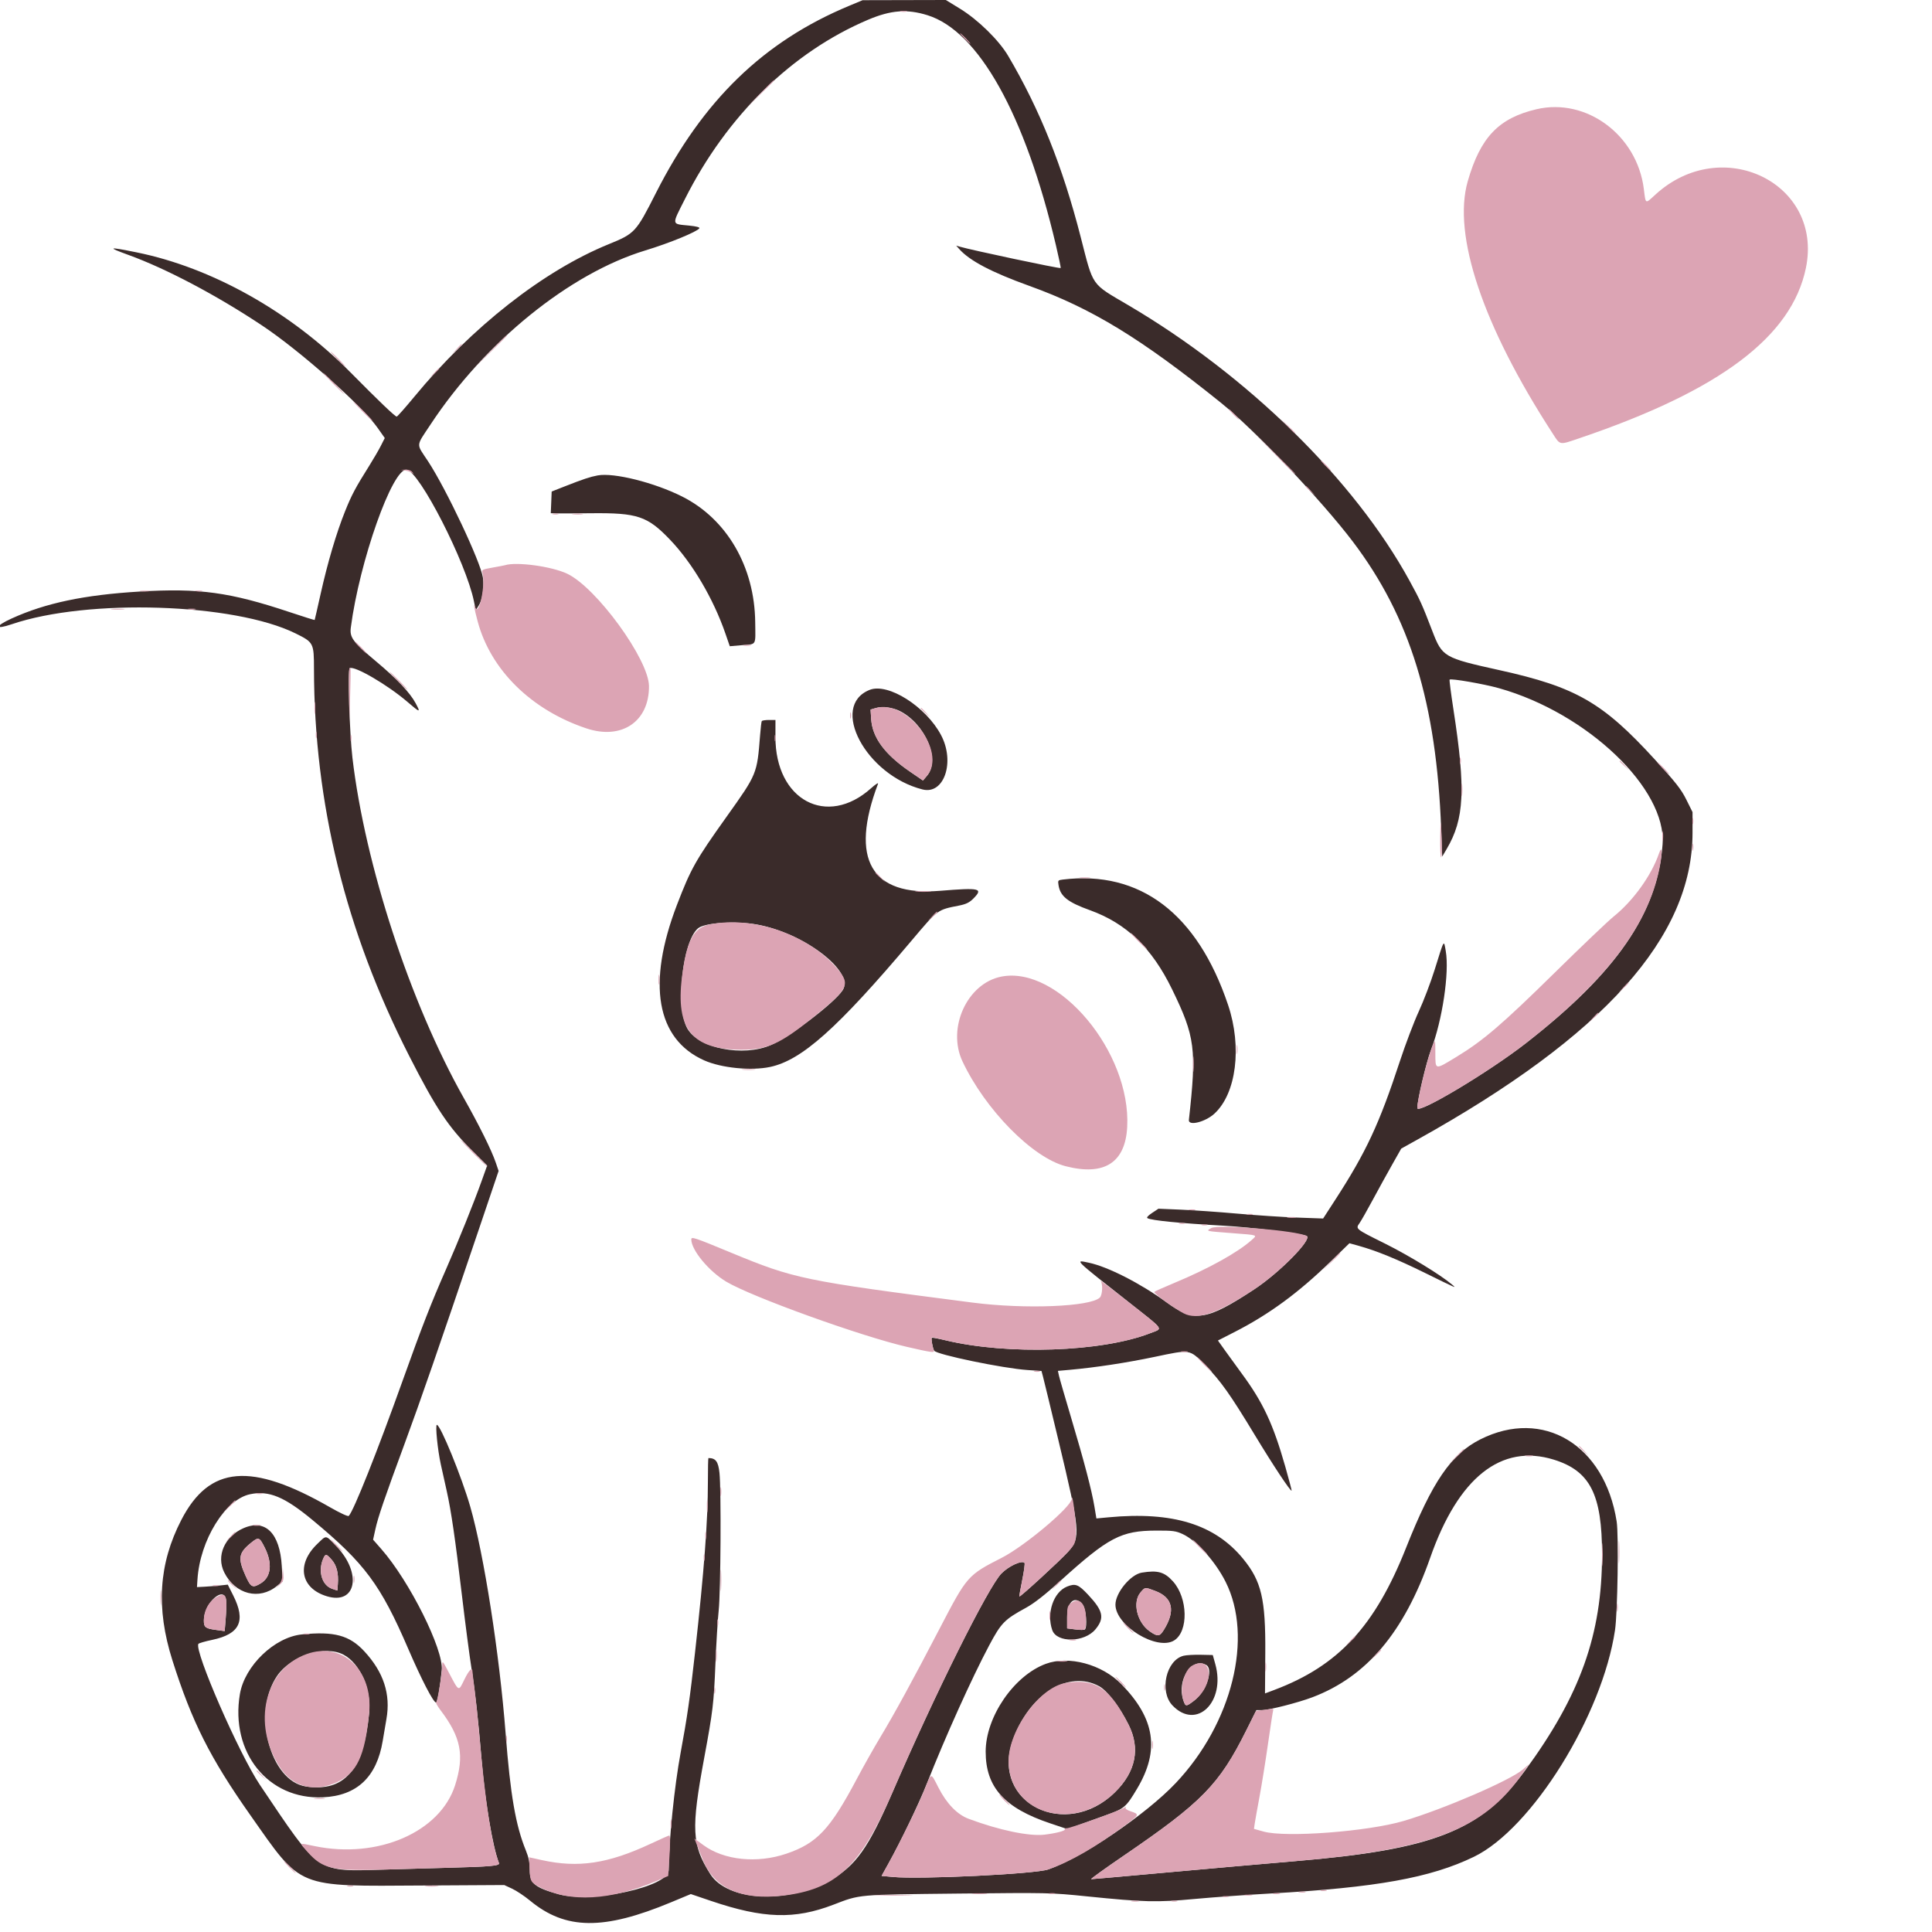 <svg id="svg" xmlns="http://www.w3.org/2000/svg" xmlns:xlink="http://www.w3.org/1999/xlink" width="500" height="500" viewBox="0, 0, 500,500"><g id="svgg"><path id="path0" d="M219.727 1.517 C 197.612 10.734,181.904 25.959,169.749 49.956 C 164.598 60.125,164.314 60.434,157.548 63.190 C 140.663 70.068,122.123 84.610,107.254 102.637 C 104.906 105.483,102.842 107.812,102.666 107.813 C 102.244 107.813,98.025 103.779,90.820 96.487 C 75.200 80.680,54.897 69.272,35.322 65.305 C 27.981 63.818,27.609 63.933,33.203 65.964 C 43.017 69.526,55.964 76.357,67.773 84.202 C 77.583 90.720,93.628 104.922,97.693 110.686 L 99.581 113.363 98.573 115.353 C 98.019 116.447,96.677 118.757,95.591 120.487 C 91.969 126.258,91.011 128.060,89.307 132.307 C 87.061 137.903,84.789 145.585,82.976 153.711 C 82.162 157.363,81.468 160.397,81.435 160.452 C 81.402 160.507,78.491 159.590,74.965 158.415 C 59.472 153.252,51.544 152.164,36.156 153.092 C 21.800 153.957,11.829 156.054,3.027 160.059 C -1.386 162.068,-1.356 163.048,3.073 161.541 C 22.718 154.859,60.604 156.088,76.477 163.922 C 81.162 166.234,81.248 166.398,81.257 173.125 C 81.308 207.937,89.422 240.924,105.884 273.242 C 112.808 286.834,116.062 291.713,122.389 297.990 L 126.073 301.644 124.727 305.412 C 122.602 311.365,118.669 321.126,115.410 328.537 C 111.534 337.353,109.184 343.381,104.304 357.031 C 97.643 375.662,91.511 391.067,90.256 392.322 C 90.058 392.520,88.016 391.577,85.437 390.097 C 64.972 378.346,54.206 379.258,46.923 393.359 C 41.063 404.706,40.334 416.184,44.618 429.688 C 49.684 445.657,54.348 454.925,64.767 469.727 C 78.302 488.955,76.341 488.158,109.682 487.966 L 130.496 487.846 132.533 488.790 C 133.654 489.309,135.745 490.704,137.180 491.889 C 146.372 499.478,156.192 499.592,173.667 492.312 L 178.780 490.182 184.019 491.958 C 197.548 496.546,205.635 496.796,215.683 492.935 C 222.682 490.246,221.656 490.338,247.852 490.057 C 271.345 489.806,271.814 489.816,281.250 490.773 C 296.161 492.285,299.347 492.363,309.180 491.450 C 313.906 491.012,322.695 490.378,328.711 490.041 C 356.225 488.501,370.209 485.981,381.445 480.539 C 396.435 473.279,414.666 443.993,417.964 421.875 C 418.636 417.372,418.940 397.267,418.390 393.753 C 415.284 373.908,399.360 364.325,383.098 372.514 C 375.562 376.309,370.672 383.453,363.882 400.586 C 355.837 420.886,346.356 431.113,329.804 437.348 L 327.382 438.260 327.454 427.822 C 327.551 413.822,326.468 409.209,321.721 403.419 C 314.401 394.490,303.474 391.120,286.893 392.679 L 283.747 392.974 283.244 389.944 C 282.535 385.675,280.611 378.331,277.230 366.992 C 275.628 361.621,274.198 356.677,274.052 356.005 L 273.787 354.783 276.835 354.509 C 283.542 353.907,291.595 352.677,298.913 351.138 C 308.148 349.196,307.821 349.142,311.873 353.265 C 315.904 357.367,318.345 360.805,324.802 371.480 C 329.472 379.199,334.006 386.046,334.272 385.780 C 334.327 385.725,333.592 382.940,332.639 379.590 C 329.496 368.541,326.885 362.957,321.351 355.452 C 320.011 353.635,318.080 350.973,317.058 349.536 L 315.201 346.924 319.592 344.678 C 328.416 340.164,336.041 334.572,344.244 326.598 L 349.231 321.750 351.652 322.423 C 356.238 323.698,361.543 325.867,368.750 329.414 C 377.188 333.565,377.045 333.504,375.781 332.434 C 372.826 329.931,364.555 324.881,358.398 321.819 C 350.693 317.987,350.781 318.059,351.869 316.510 C 352.286 315.916,353.810 313.232,355.255 310.547 C 356.700 307.861,358.952 303.772,360.260 301.460 L 362.638 297.257 366.964 294.850 C 415.088 268.069,438.022 242.472,438.026 215.536 L 438.027 210.174 436.420 206.942 C 435.080 204.248,433.714 202.509,428.206 196.484 C 414.777 181.795,407.836 177.808,388.086 173.441 C 373.670 170.253,373.262 170.016,370.704 163.362 C 367.990 156.302,367.597 155.435,364.778 150.282 C 350.532 124.237,322.868 97.136,291.992 78.976 C 282.239 73.240,283.027 74.369,279.680 61.328 C 274.980 43.015,269.104 28.343,260.908 14.453 C 258.517 10.400,253.121 5.116,248.444 2.246 L 244.783 0.000 234.013 0.026 L 223.242 0.051 219.727 1.517 M240.033 3.937 C 253.257 8.045,265.312 29.627,273.263 63.433 C 274.016 66.632,274.577 69.303,274.511 69.369 C 274.296 69.584,251.279 64.706,248.242 63.801 L 247.461 63.568 248.242 64.448 C 250.938 67.482,256.604 70.460,266.406 73.992 C 282.550 79.810,295.199 87.526,315.932 104.201 C 324.649 111.213,342.025 129.496,350.105 140.160 C 364.944 159.745,371.752 181.914,372.979 214.648 L 373.242 221.680 374.395 219.727 C 378.977 211.960,379.348 204.342,376.152 183.635 C 375.509 179.468,375.061 175.981,375.157 175.885 C 375.515 175.527,384.051 177.010,387.947 178.108 C 410.841 184.561,431.366 204.176,430.272 218.555 C 428.916 236.368,418.393 251.670,394.922 269.960 C 385.326 277.436,366.797 288.515,366.797 286.775 C 366.797 284.734,369.095 274.975,370.341 271.723 C 373.282 264.046,375.129 251.675,374.161 246.126 C 373.641 243.141,373.827 242.827,371.282 250.977 C 370.276 254.199,368.429 259.052,367.178 261.760 C 365.928 264.468,363.726 270.269,362.286 274.650 C 356.952 290.884,353.554 298.169,345.562 310.506 L 342.425 315.348 335.763 315.111 C 332.099 314.981,325.134 314.521,320.286 314.090 C 315.437 313.659,308.845 313.195,305.637 313.060 L 299.805 312.815 298.149 313.914 C 297.075 314.627,296.663 315.104,296.977 315.273 C 298.072 315.861,305.425 316.586,316.602 317.205 C 323.650 317.596,337.080 319.257,338.183 319.874 C 339.660 320.701,331.172 329.334,324.642 333.647 C 312.236 341.840,309.127 342.300,301.862 337.016 C 295.127 332.118,286.685 327.816,281.796 326.791 C 278.091 326.014,277.673 325.601,292.079 336.976 C 301.626 344.514,301.071 343.707,297.631 345.046 C 285.117 349.914,260.750 350.738,244.585 346.839 C 242.789 346.406,241.239 346.131,241.142 346.228 C 240.914 346.456,241.376 348.928,241.764 349.556 C 242.390 350.569,259.612 354.138,265.919 354.562 L 269.533 354.805 269.917 356.231 C 270.128 357.015,271.901 364.327,273.856 372.481 C 279.562 396.271,279.708 397.923,276.422 401.592 C 274.474 403.767,264.020 413.369,263.819 413.168 C 263.757 413.106,264.090 411.183,264.558 408.894 C 265.027 406.605,265.288 404.611,265.138 404.461 C 264.424 403.747,261.074 405.289,259.178 407.205 C 255.772 410.645,242.005 438.299,230.969 463.867 C 224.765 478.241,221.462 482.898,214.844 486.599 C 203.715 492.824,188.252 492.028,183.816 485.003 C 179.030 477.426,178.823 473.412,182.260 454.883 C 184.500 442.806,184.728 440.893,185.148 430.664 C 185.368 425.293,185.750 419.053,185.995 416.797 C 186.519 411.989,186.671 385.544,186.200 381.180 C 185.881 378.226,185.223 377.344,183.340 377.344 C 183.265 377.344,183.203 380.115,183.203 383.503 C 183.203 393.608,182.231 406.494,179.866 427.734 C 178.555 439.511,177.843 444.466,176.161 453.516 C 174.521 462.346,173.100 476.305,173.055 484.036 C 173.030 488.288,153.173 492.603,144.581 490.222 C 138.391 488.506,137.109 487.438,137.109 483.991 C 137.109 482.077,136.837 480.718,136.085 478.876 C 133.448 472.414,132.094 464.578,130.857 448.633 C 129.258 427.999,125.231 402.183,121.699 389.912 C 119.482 382.208,113.987 368.750,113.059 368.750 C 112.610 368.750,113.267 375.311,114.086 379.004 C 114.503 380.884,115.187 383.960,115.606 385.840 C 116.758 390.999,117.818 398.262,119.519 412.637 C 120.365 419.795,121.496 428.449,122.031 431.868 C 122.991 438.002,123.804 445.345,124.621 455.273 C 125.517 466.159,127.478 477.856,129.130 482.160 C 129.405 482.876,127.126 483.083,115.625 483.386 C 111.221 483.503,103.926 483.709,99.414 483.846 C 81.759 484.379,82.860 485.130,67.255 461.914 C 61.867 453.898,50.231 427.228,51.340 425.435 C 51.452 425.253,53.064 424.784,54.922 424.395 C 62.094 422.889,63.689 419.517,60.356 412.900 L 58.949 410.105 56.916 410.321 C 55.798 410.440,54.004 410.584,52.930 410.640 L 50.977 410.742 51.101 408.789 C 51.748 398.600,58.263 388.044,64.734 386.701 C 69.601 385.691,73.624 387.358,80.916 393.409 C 94.402 404.597,98.506 410.124,105.656 426.725 C 109.055 434.617,112.169 440.625,112.860 440.625 C 113.192 440.625,113.917 436.463,114.324 432.221 C 114.832 426.916,106.000 409.224,98.685 400.894 L 96.555 398.468 97.137 395.816 C 97.850 392.572,99.455 387.875,104.783 373.438 C 108.811 362.521,113.445 349.141,123.838 318.414 L 129.039 303.039 128.303 300.875 C 127.225 297.702,124.046 291.282,120.037 284.180 C 106.191 259.647,94.441 223.746,91.208 196.094 C 90.458 189.678,89.952 173.267,90.494 172.932 C 91.681 172.199,100.327 177.242,105.465 181.664 C 108.758 184.499,108.933 184.523,107.544 181.949 C 106.085 179.247,102.715 175.686,97.387 171.220 C 91.288 166.107,90.454 164.989,90.795 162.383 C 93.026 145.300,101.545 121.196,105.223 121.563 C 108.501 121.890,120.602 145.531,122.657 155.626 L 123.127 157.931 123.887 156.731 C 124.877 155.167,125.338 152.138,124.983 149.523 C 124.441 145.530,115.464 126.482,110.762 119.352 C 107.649 114.630,107.572 115.691,111.453 109.809 C 125.501 88.516,147.413 70.766,166.992 64.819 C 173.246 62.920,180.448 59.966,180.999 59.074 C 181.155 58.822,180.195 58.567,178.417 58.389 C 173.686 57.914,173.770 58.436,177.298 51.435 C 188.132 29.934,204.972 13.459,224.643 5.116 C 230.554 2.609,234.727 2.289,240.033 3.937 M154.688 123.037 C 152.719 123.401,150.938 123.994,146.094 125.898 L 142.773 127.203 142.659 130.008 L 142.544 132.813 143.831 132.860 C 144.538 132.887,148.633 132.871,152.930 132.825 C 164.992 132.697,167.553 133.556,173.428 139.701 C 179.194 145.733,184.630 154.955,187.746 163.993 L 188.867 167.243 191.992 166.976 C 195.878 166.645,195.518 167.266,195.448 161.000 C 195.287 146.672,188.114 134.330,176.568 128.515 C 169.358 124.884,158.881 122.261,154.688 123.037 M225.057 178.543 C 214.581 182.739,224.092 200.617,238.764 204.312 C 244.330 205.713,247.224 197.197,243.545 190.247 C 239.630 182.850,229.815 176.637,225.057 178.543 M232.900 184.029 C 239.496 187.394,243.388 196.626,239.939 200.723 L 238.867 201.995 235.552 199.728 C 228.968 195.225,225.764 190.892,225.458 186.077 L 225.302 183.639 226.616 183.246 C 228.313 182.739,231.036 183.078,232.900 184.029 M197.143 186.621 C 197.050 186.782,196.858 188.408,196.714 190.234 C 195.922 200.336,195.948 200.273,188.059 211.342 C 180.012 222.631,178.813 224.759,175.205 234.156 C 167.366 254.573,169.864 268.893,182.227 274.416 C 186.653 276.393,194.374 277.166,199.297 276.125 C 207.487 274.392,216.708 266.162,235.864 243.488 C 242.798 235.279,242.521 235.484,248.229 234.355 C 249.980 234.009,250.878 233.575,251.842 232.611 C 254.554 229.899,253.695 229.690,243.300 230.541 C 225.427 232.002,219.841 222.374,227.232 202.844 C 227.376 202.462,226.567 202.980,225.433 203.996 C 213.997 214.241,200.656 207.087,200.682 190.723 L 200.689 186.328 199.000 186.328 C 198.072 186.328,197.236 186.460,197.143 186.621 M275.051 227.630 C 273.799 227.783,273.745 227.854,273.947 229.098 C 274.413 231.970,276.321 233.488,282.060 235.554 C 291.510 238.956,298.104 245.300,303.322 256.012 C 309.303 268.289,309.718 271.507,307.682 289.844 C 307.500 291.485,311.930 290.385,314.300 288.201 C 319.964 282.980,321.475 270.951,317.831 260.097 C 309.890 236.440,295.057 225.182,275.051 227.630 M195.750 239.244 C 208.052 241.394,221.268 251.492,218.064 256.294 C 215.823 259.652,204.489 268.280,199.421 270.486 C 192.321 273.576,180.906 271.324,177.929 266.245 C 174.782 260.875,176.597 243.610,180.664 240.234 C 182.385 238.806,190.278 238.288,195.750 239.244 M402.103 377.749 C 411.526 380.662,414.617 386.739,414.609 402.344 C 414.599 422.972,408.990 438.704,394.694 458.203 C 383.230 473.839,371.070 478.644,335.362 481.651 C 327.749 482.292,312.824 483.606,302.194 484.572 C 291.564 485.538,282.653 486.328,282.392 486.328 C 282.131 486.328,285.935 483.586,290.846 480.235 C 311.071 466.431,315.548 461.854,322.531 447.841 L 325.153 442.578 326.612 442.578 C 328.404 442.578,335.940 440.655,339.648 439.251 C 353.669 433.943,363.373 422.448,370.143 403.125 C 377.419 382.360,388.515 373.550,402.103 377.749 M63.029 395.487 C 58.121 397.622,55.912 402.679,58.030 406.929 C 60.870 412.629,67.101 414.219,71.710 410.420 L 73.152 409.232 72.925 405.299 C 72.435 396.772,68.665 393.035,63.029 395.487 M306.109 397.036 C 309.684 398.701,314.517 404.081,317.179 409.360 C 324.422 423.724,318.899 446.009,304.265 461.472 C 296.572 469.602,280.156 480.721,271.289 483.810 C 267.901 484.990,238.209 486.425,231.053 485.755 L 228.150 485.483 229.923 482.292 C 233.220 476.357,237.895 466.628,239.904 461.523 C 244.595 449.598,251.539 434.199,256.001 425.822 C 259.107 419.992,259.952 419.128,265.496 416.106 C 267.614 414.952,270.357 412.808,274.414 409.135 C 286.891 397.842,290.132 396.140,299.219 396.115 C 303.566 396.103,304.322 396.204,306.109 397.036 M82.130 399.551 C 76.626 404.828,77.766 411.058,84.612 413.118 C 92.201 415.402,93.756 407.148,87.052 400.166 C 84.173 397.168,84.565 397.217,82.130 399.551 M68.505 400.502 C 70.561 404.587,70.179 408.125,67.504 409.756 C 65.384 411.048,64.925 410.833,63.611 407.937 C 61.505 403.291,61.715 401.926,64.944 399.303 C 66.920 397.698,67.129 397.768,68.505 400.502 M85.871 403.694 C 87.139 405.140,87.650 407.207,87.431 410.015 L 87.305 411.631 85.974 411.187 C 83.368 410.316,82.259 406.737,83.596 403.510 C 84.209 402.029,84.424 402.047,85.871 403.694 M295.487 406.998 C 292.576 407.477,288.663 412.240,288.676 415.291 C 288.697 420.744,299.446 427.289,303.871 424.544 C 307.614 422.223,307.441 413.559,303.566 409.264 C 301.349 406.807,299.614 406.320,295.487 406.998 M276.172 410.595 C 272.658 411.996,270.787 417.465,272.318 421.859 C 273.494 425.230,280.671 425.102,283.510 421.658 C 285.904 418.753,285.515 416.900,281.643 412.760 C 279.093 410.034,278.333 409.733,276.172 410.595 M298.944 411.723 C 303.506 413.429,304.280 416.846,301.224 421.773 C 300.097 423.590,299.619 423.639,297.512 422.155 C 294.257 419.861,293.031 414.660,295.152 412.139 C 296.350 410.716,296.275 410.724,298.944 411.723 M58.530 414.288 C 58.602 415.131,58.545 417.240,58.403 418.974 L 58.144 422.128 55.752 421.801 C 53.149 421.445,52.741 421.109,52.758 419.336 C 52.801 414.758,58.168 410.065,58.530 414.288 M280.232 415.362 C 281.053 416.464,281.443 421.031,280.772 421.701 C 280.625 421.849,279.530 421.848,278.338 421.699 L 276.172 421.428 276.172 418.555 C 276.172 414.393,278.277 412.738,280.232 415.362 M78.113 422.987 C 71.026 423.697,63.318 431.118,62.086 438.417 C 59.536 453.536,69.407 465.800,83.594 465.139 C 92.384 464.730,97.499 459.892,99.049 450.524 C 99.363 448.624,99.794 446.093,100.005 444.898 C 101.146 438.468,99.285 432.757,94.291 427.363 C 90.452 423.216,86.498 422.147,78.113 422.987 M88.891 428.223 C 93.182 430.471,96.136 437.205,95.533 443.359 C 94.090 458.088,89.135 463.830,79.159 462.334 C 69.864 460.940,65.245 443.176,71.719 433.720 C 75.284 428.512,84.073 425.699,88.891 428.223 M306.332 428.502 C 301.788 429.604,299.961 437.722,303.436 441.366 C 309.630 447.860,317.259 440.494,314.519 430.664 L 313.865 428.320 310.741 428.255 C 309.023 428.220,307.039 428.331,306.332 428.502 M270.642 430.603 C 262.392 433.662,255.095 444.321,255.091 453.320 C 255.086 462.519,259.927 467.904,271.769 471.872 L 276.271 473.381 279.249 472.290 C 280.887 471.691,284.072 470.541,286.328 469.736 C 290.981 468.075,291.439 467.681,294.302 462.867 C 300.182 452.982,298.939 444.783,290.207 435.859 C 285.171 430.712,276.576 428.403,270.642 430.603 M312.135 430.873 C 314.133 431.942,312.199 437.716,309.035 440.130 C 306.940 441.728,306.805 441.721,306.236 439.995 C 304.525 434.813,308.375 428.861,312.135 430.873 M284.504 436.420 C 286.565 437.555,289.697 441.654,292.044 446.289 C 295.175 452.471,293.963 458.530,288.531 463.857 C 275.848 476.293,256.501 466.665,262.018 450.662 C 266.187 438.565,276.518 432.023,284.504 436.420 " stroke="none" fill="#3a2b2a" fill-rule="evenodd"></path><path id="path1" d="M233.110 3.011 C 233.596 3.104,234.299 3.101,234.673 3.003 C 235.046 2.905,234.648 2.829,233.789 2.833 C 232.930 2.837,232.624 2.917,233.110 3.011 M249.609 9.961 C 250.338 10.713,251.022 11.328,251.130 11.328 C 251.237 11.328,250.729 10.713,250.000 9.961 C 249.271 9.209,248.587 8.594,248.480 8.594 C 248.372 8.594,248.881 9.209,249.609 9.961 M196.672 24.316 L 193.164 27.930 196.777 24.422 C 198.765 22.493,200.391 20.867,200.391 20.809 C 200.391 20.525,199.929 20.960,196.672 24.316 M397.656 28.266 C 387.870 30.558,383.130 35.517,379.860 46.882 C 375.855 60.804,383.740 84.301,401.716 112.012 C 403.872 115.335,403.356 115.242,409.003 113.324 C 445.201 101.030,463.702 87.095,467.364 69.365 C 471.903 47.390,445.630 34.584,428.404 50.375 C 425.726 52.831,425.928 52.931,425.423 48.905 C 423.677 34.978,410.578 25.241,397.656 28.266 M126.751 91.113 L 122.461 95.508 126.855 91.218 C 130.937 87.233,131.427 86.719,131.146 86.719 C 131.088 86.719,129.111 88.696,126.751 91.113 M118.139 90.332 L 116.992 91.602 118.262 90.454 C 119.445 89.385,119.711 89.063,119.409 89.063 C 119.342 89.063,118.771 89.634,118.139 90.332 M87.305 92.969 C 88.363 94.043,89.316 94.922,89.424 94.922 C 89.531 94.922,88.753 94.043,87.695 92.969 C 86.637 91.895,85.684 91.016,85.576 91.016 C 85.469 91.016,86.247 91.895,87.305 92.969 M112.280 96.582 L 111.133 97.852 112.402 96.704 C 113.586 95.635,113.851 95.313,113.550 95.313 C 113.482 95.313,112.911 95.884,112.280 96.582 M86.133 99.219 C 87.625 100.723,88.934 101.953,89.042 101.953 C 89.149 101.953,88.016 100.723,86.523 99.219 C 85.031 97.715,83.722 96.484,83.615 96.484 C 83.507 96.484,84.640 97.715,86.133 99.219 M93.750 106.445 C 95.134 107.842,96.354 108.984,96.462 108.984 C 96.569 108.984,95.525 107.842,94.141 106.445 C 92.757 105.049,91.536 103.906,91.429 103.906 C 91.321 103.906,92.366 105.049,93.750 106.445 M319.141 107.227 C 319.869 107.979,320.554 108.594,320.661 108.594 C 320.768 108.594,320.260 107.979,319.531 107.227 C 318.802 106.475,318.118 105.859,318.011 105.859 C 317.903 105.859,318.412 106.475,319.141 107.227 M333.187 110.254 C 334.806 111.979,335.156 112.289,335.156 111.995 C 335.156 111.933,334.321 111.098,333.301 110.140 L 331.445 108.398 333.187 110.254 M329.682 117.285 C 334.576 122.275,335.156 122.833,335.156 122.553 C 335.156 122.496,332.739 120.079,329.785 117.182 L 324.414 111.914 329.682 117.285 M342.969 120.508 C 343.698 121.260,344.382 121.875,344.489 121.875 C 344.597 121.875,344.088 121.260,343.359 120.508 C 342.631 119.756,341.946 119.141,341.839 119.141 C 341.732 119.141,342.240 119.756,342.969 120.508 M104.883 121.773 C 105.527 121.867,106.318 122.148,106.641 122.398 C 107.151 122.793,107.157 122.763,106.690 122.168 C 106.360 121.746,105.687 121.507,104.933 121.543 L 103.711 121.601 104.883 121.773 M337.891 125.903 C 337.891 125.971,338.462 126.542,339.160 127.173 L 340.430 128.320 339.282 127.051 C 338.213 125.867,337.891 125.602,337.891 125.903 M143.066 133.082 C 143.442 133.180,144.058 133.180,144.434 133.082 C 144.810 132.984,144.502 132.903,143.750 132.903 C 142.998 132.903,142.690 132.984,143.066 133.082 M148.347 133.096 C 149.049 133.183,150.104 133.181,150.691 133.092 C 151.278 133.002,150.703 132.931,149.414 132.934 C 148.125 132.936,147.645 133.009,148.347 133.096 M130.664 146.278 C 130.449 146.345,128.996 146.624,127.435 146.897 C 124.927 147.336,124.625 147.479,124.833 148.136 C 125.737 150.984,123.982 159.689,123.006 157.198 C 122.402 155.657,122.688 157.338,123.623 160.829 C 126.989 173.393,137.508 183.742,151.748 188.502 C 160.878 191.554,168.002 186.759,167.959 177.592 C 167.928 170.706,154.358 152.052,146.776 148.470 C 142.744 146.566,133.679 145.333,130.664 146.278 M36.426 153.014 C 37.017 153.104,37.983 153.104,38.574 153.014 C 39.165 152.925,38.682 152.851,37.500 152.851 C 36.318 152.851,35.835 152.925,36.426 153.014 M50.688 153.011 C 51.174 153.104,51.877 153.101,52.251 153.003 C 52.624 152.905,52.227 152.829,51.367 152.833 C 50.508 152.837,50.202 152.917,50.688 153.011 M29.004 157.706 C 29.810 157.791,31.128 157.791,31.934 157.706 C 32.739 157.622,32.080 157.553,30.469 157.553 C 28.857 157.553,28.198 157.622,29.004 157.706 M48.730 157.698 C 49.214 157.791,50.005 157.791,50.488 157.698 C 50.972 157.604,50.576 157.528,49.609 157.528 C 48.643 157.528,48.247 157.604,48.730 157.698 M93.164 167.578 C 94.003 168.438,94.778 169.141,94.885 169.141 C 94.993 169.141,94.394 168.438,93.555 167.578 C 92.716 166.719,91.941 166.016,91.834 166.016 C 91.726 166.016,92.325 166.719,93.164 167.578 M192.480 167.073 C 192.964 167.166,193.755 167.166,194.238 167.073 C 194.722 166.979,194.326 166.903,193.359 166.903 C 192.393 166.903,191.997 166.979,192.480 167.073 M90.407 173.160 C 90.301 173.436,90.263 176.556,90.323 180.093 L 90.432 186.523 90.626 179.589 C 90.817 172.781,90.795 172.149,90.407 173.160 M102.930 176.172 C 104.205 177.461,105.337 178.516,105.444 178.516 C 105.552 178.516,104.596 177.461,103.320 176.172 C 102.045 174.883,100.913 173.828,100.806 173.828 C 100.698 173.828,101.654 174.883,102.930 176.172 M81.375 183.203 C 81.375 184.600,81.446 185.171,81.533 184.473 C 81.619 183.774,81.619 182.632,81.533 181.934 C 81.446 181.235,81.375 181.807,81.375 183.203 M226.616 183.246 L 225.302 183.639 225.458 186.077 C 225.764 190.892,228.968 195.225,235.552 199.728 L 238.867 201.995 239.939 200.723 C 245.126 194.561,234.666 180.839,226.616 183.246 M238.281 183.325 C 238.281 183.393,238.853 183.964,239.551 184.595 L 240.820 185.742 239.673 184.473 C 238.604 183.289,238.281 183.024,238.281 183.325 M220.013 185.156 C 220.013 185.908,220.093 186.216,220.191 185.840 C 220.289 185.464,220.289 184.849,220.191 184.473 C 220.093 184.097,220.013 184.404,220.013 185.156 M81.731 190.234 C 81.731 190.986,81.812 191.294,81.910 190.918 C 82.008 190.542,82.008 189.927,81.910 189.551 C 81.812 189.175,81.731 189.482,81.731 190.234 M90.716 191.016 C 90.716 191.768,90.796 192.075,90.894 191.699 C 90.993 191.323,90.993 190.708,90.894 190.332 C 90.796 189.956,90.716 190.264,90.716 191.016 M200.481 191.016 C 200.481 191.768,200.562 192.075,200.660 191.699 C 200.758 191.323,200.758 190.708,200.660 190.332 C 200.562 189.956,200.481 190.264,200.481 191.016 M377.825 196.875 C 377.825 197.627,377.905 197.935,378.004 197.559 C 378.102 197.183,378.102 196.567,378.004 196.191 C 377.905 195.815,377.825 196.123,377.825 196.875 M419.141 196.997 C 419.141 197.064,419.712 197.636,420.410 198.267 L 421.680 199.414 420.532 198.145 C 419.463 196.961,419.141 196.695,419.141 196.997 M430.273 198.828 C 431.113 199.688,431.887 200.391,431.994 200.391 C 432.102 200.391,431.503 199.688,430.664 198.828 C 429.825 197.969,429.050 197.266,428.943 197.266 C 428.836 197.266,429.434 197.969,430.273 198.828 M378.253 204.492 C 378.255 205.996,378.326 206.563,378.410 205.753 C 378.495 204.943,378.493 203.712,378.407 203.019 C 378.321 202.325,378.251 202.988,378.253 204.492 M372.727 216.504 C 372.688 219.458,372.788 221.875,372.949 221.876 C 373.110 221.876,373.195 220.250,373.138 218.263 C 372.949 211.702,372.798 211.056,372.727 216.504 M437.981 212.500 C 437.981 213.252,438.062 213.560,438.160 213.184 C 438.258 212.808,438.258 212.192,438.160 211.816 C 438.062 211.440,437.981 211.748,437.981 212.500 M430.195 216.406 C 430.195 217.588,430.268 218.071,430.358 217.480 C 430.447 216.890,430.447 215.923,430.358 215.332 C 430.268 214.741,430.195 215.225,430.195 216.406 M437.989 219.336 C 437.993 220.195,438.073 220.501,438.167 220.015 C 438.260 219.529,438.257 218.826,438.159 218.452 C 438.061 218.079,437.985 218.477,437.989 219.336 M429.335 220.898 C 427.400 226.547,422.666 233.129,417.625 237.181 C 416.204 238.323,409.321 244.883,402.331 251.758 C 388.747 265.117,383.801 269.353,376.903 273.535 C 371.277 276.946,371.488 276.983,371.469 272.559 C 371.454 268.976,371.449 268.957,370.857 270.313 C 369.549 273.309,366.797 284.429,366.797 286.720 C 366.797 288.515,385.128 277.591,394.922 269.960 C 415.619 253.831,426.453 239.643,429.477 224.706 C 430.277 220.758,430.189 218.406,429.335 220.898 M226.563 225.903 C 226.563 225.971,227.134 226.542,227.832 227.173 L 229.102 228.320 227.954 227.051 C 226.885 225.867,226.563 225.602,226.563 225.903 M279.597 227.236 C 280.299 227.323,281.354 227.321,281.941 227.232 C 282.528 227.143,281.953 227.072,280.664 227.074 C 279.375 227.076,278.895 227.149,279.597 227.236 M237.219 230.756 C 238.246 230.837,239.828 230.836,240.734 230.754 C 241.641 230.672,240.801 230.606,238.867 230.607 C 236.934 230.609,236.192 230.676,237.219 230.756 M241.186 237.207 L 240.039 238.477 241.309 237.329 C 242.007 236.698,242.578 236.127,242.578 236.060 C 242.578 235.758,242.256 236.024,241.186 237.207 M183.720 239.224 C 179.494 240.058,177.676 243.483,176.495 252.835 C 174.794 266.297,179.128 271.631,191.797 271.666 C 198.520 271.684,201.823 270.220,210.156 263.524 C 219.541 255.984,220.146 254.843,216.853 250.886 C 209.462 242.004,195.155 236.969,183.720 239.224 M294.531 243.555 C 295.698 244.736,296.741 245.703,296.848 245.703 C 296.956 245.703,296.089 244.736,294.922 243.555 C 293.755 242.373,292.712 241.406,292.605 241.406 C 292.497 241.406,293.364 242.373,294.531 243.555 M170.430 253.516 C 170.430 254.697,170.503 255.181,170.592 254.590 C 170.682 253.999,170.682 253.032,170.592 252.441 C 170.503 251.851,170.430 252.334,170.430 253.516 M259.119 252.751 C 250.310 254.493,245.024 266.055,249.090 274.686 C 254.972 287.171,267.203 299.602,275.781 301.813 C 285.786 304.393,291.244 300.907,291.720 291.634 C 292.715 272.256,273.908 249.826,259.119 252.751 M420.093 255.566 L 418.945 256.836 420.215 255.689 C 421.398 254.619,421.664 254.297,421.362 254.297 C 421.295 254.297,420.724 254.868,420.093 255.566 M412.280 263.379 L 411.133 264.648 412.402 263.501 C 413.586 262.432,413.851 262.109,413.550 262.109 C 413.482 262.109,412.911 262.681,412.280 263.379 M320.034 271.680 C 320.037 272.754,320.112 273.147,320.202 272.553 C 320.292 271.959,320.290 271.081,320.197 270.600 C 320.104 270.120,320.031 270.605,320.034 271.680 M308.730 275.391 C 308.730 277.217,308.798 277.964,308.880 277.051 C 308.962 276.138,308.962 274.644,308.880 273.730 C 308.798 272.817,308.730 273.564,308.730 275.391 M192.285 276.847 C 193.091 276.931,194.409 276.931,195.215 276.847 C 196.021 276.763,195.361 276.694,193.750 276.694 C 192.139 276.694,191.479 276.763,192.285 276.847 M122.461 298.438 C 124.386 300.371,126.048 301.953,126.156 301.953 C 126.263 301.953,124.776 300.371,122.852 298.438 C 120.927 296.504,119.264 294.922,119.157 294.922 C 119.049 294.922,120.536 296.504,122.461 298.438 M307.719 313.167 C 308.205 313.260,308.908 313.257,309.282 313.159 C 309.655 313.061,309.258 312.985,308.398 312.989 C 307.539 312.993,307.233 313.073,307.719 313.167 M322.754 314.332 C 323.130 314.430,323.745 314.430,324.121 314.332 C 324.497 314.234,324.189 314.153,323.438 314.153 C 322.686 314.153,322.378 314.234,322.754 314.332 M333.306 315.124 C 333.900 315.214,334.779 315.211,335.259 315.119 C 335.740 315.026,335.254 314.953,334.180 314.955 C 333.105 314.958,332.712 315.034,333.306 315.124 M305.176 316.676 C 305.552 316.774,306.167 316.774,306.543 316.676 C 306.919 316.577,306.611 316.497,305.859 316.497 C 305.107 316.497,304.800 316.577,305.176 316.676 M311.035 317.066 C 311.411 317.164,312.026 317.164,312.402 317.066 C 312.778 316.968,312.471 316.888,311.719 316.888 C 310.967 316.888,310.659 316.968,311.035 317.066 M313.477 317.824 C 312.031 318.643,311.845 318.598,318.940 319.140 C 325.670 319.653,325.436 319.572,323.971 320.885 C 320.344 324.136,312.794 328.325,303.883 332.032 C 301.210 333.144,298.893 334.177,298.734 334.328 C 298.409 334.636,303.833 338.606,306.362 339.911 C 309.892 341.732,315.106 339.945,324.642 333.647 C 331.172 329.334,339.660 320.701,338.183 319.874 C 335.669 318.468,315.320 316.779,313.477 317.824 M178.907 320.758 C 178.908 323.515,183.455 329.010,187.963 331.702 C 194.542 335.632,222.886 345.855,234.766 348.583 C 241.212 350.063,241.941 350.157,241.677 349.469 C 241.241 348.333,240.932 346.094,241.212 346.094 C 241.367 346.094,242.925 346.439,244.673 346.860 C 260.748 350.737,285.151 349.901,297.631 345.046 C 301.068 343.708,301.613 344.507,292.188 337.069 C 287.783 333.594,284.473 331.082,284.831 331.488 C 285.451 332.191,285.327 335.116,284.648 335.795 C 282.257 338.186,265.308 338.867,251.758 337.117 C 207.778 331.438,205.611 330.990,189.108 324.152 C 179.695 320.252,178.906 319.990,178.907 320.758 M344.518 326.465 L 342.383 328.711 344.629 326.576 C 346.716 324.592,347.054 324.219,346.764 324.219 C 346.703 324.219,345.692 325.229,344.518 326.465 M305.766 349.886 C 306.252 349.979,306.955 349.976,307.329 349.878 C 307.702 349.780,307.305 349.704,306.445 349.708 C 305.586 349.712,305.280 349.792,305.766 349.886 M311.523 353.125 C 312.582 354.199,313.535 355.078,313.643 355.078 C 313.750 355.078,312.972 354.199,311.914 353.125 C 310.856 352.051,309.902 351.172,309.795 351.172 C 309.688 351.172,310.465 352.051,311.523 353.125 M267.676 354.957 C 268.052 355.055,268.667 355.055,269.043 354.957 C 269.419 354.859,269.111 354.778,268.359 354.778 C 267.607 354.778,267.300 354.859,267.676 354.957 M408.594 374.341 C 408.594 374.408,409.165 374.979,409.863 375.611 L 411.133 376.758 409.986 375.488 C 408.916 374.305,408.594 374.039,408.594 374.341 M376.743 377.051 L 374.805 379.102 376.855 377.163 C 378.761 375.362,379.085 375.000,378.794 375.000 C 378.732 375.000,377.809 375.923,376.743 377.051 M394.824 376.838 C 395.308 376.931,396.099 376.931,396.582 376.838 C 397.065 376.745,396.670 376.669,395.703 376.669 C 394.736 376.669,394.341 376.745,394.824 376.838 M186.440 386.133 C 186.443 387.207,186.519 387.600,186.608 387.006 C 186.698 386.413,186.696 385.534,186.603 385.053 C 186.510 384.573,186.437 385.059,186.440 386.133 M66.313 386.604 C 66.799 386.698,67.502 386.694,67.876 386.597 C 68.249 386.499,67.852 386.422,66.992 386.427 C 66.133 386.431,65.827 386.511,66.313 386.604 M182.938 389.844 C 182.938 391.240,183.008 391.812,183.095 391.113 C 183.182 390.415,183.182 389.272,183.095 388.574 C 183.008 387.876,182.938 388.447,182.938 389.844 M277.379 387.894 C 277.255 389.970,265.188 400.127,259.245 403.158 C 250.428 407.655,250.287 407.816,243.173 421.484 C 236.207 434.867,231.475 443.530,227.809 449.609 C 226.190 452.295,223.466 457.129,221.757 460.352 C 214.810 473.451,211.439 477.033,203.516 479.733 C 195.938 482.315,187.356 481.428,182.039 477.514 L 179.704 475.795 180.437 477.644 C 180.840 478.660,181.482 480.283,181.863 481.250 C 184.780 488.642,191.768 491.823,202.435 490.615 C 216.335 489.040,222.665 483.106,230.969 463.867 C 242.005 438.299,255.772 410.645,259.178 407.205 C 261.074 405.289,264.424 403.747,265.138 404.461 C 265.288 404.611,265.027 406.605,264.558 408.894 C 264.090 411.183,263.757 413.106,263.819 413.168 C 264.020 413.369,274.474 403.767,276.422 401.592 C 278.298 399.498,278.322 399.438,278.443 396.514 C 278.541 394.146,277.506 385.759,277.379 387.894 M59.161 389.941 L 57.617 391.602 59.277 390.057 C 60.821 388.621,61.117 388.281,60.821 388.281 C 60.758 388.281,60.011 389.028,59.161 389.941 M65.527 394.807 C 66.011 394.900,66.802 394.900,67.285 394.807 C 67.769 394.714,67.373 394.638,66.406 394.638 C 65.439 394.638,65.044 394.714,65.527 394.807 M182.520 397.461 C 182.525 398.320,182.605 398.626,182.698 398.140 C 182.792 397.654,182.788 396.951,182.690 396.577 C 182.592 396.204,182.516 396.602,182.520 397.461 M59.546 397.754 L 58.398 399.023 59.668 397.876 C 60.851 396.807,61.117 396.484,60.815 396.484 C 60.748 396.484,60.177 397.056,59.546 397.754 M418.899 401.758 C 418.900 404.336,418.963 405.340,419.040 403.989 C 419.116 402.637,419.115 400.528,419.038 399.301 C 418.961 398.074,418.898 399.180,418.899 401.758 M414.604 402.344 C 414.604 405.029,414.666 406.128,414.742 404.785 C 414.819 403.442,414.819 401.245,414.742 399.902 C 414.666 398.560,414.604 399.658,414.604 402.344 M64.944 399.303 C 61.715 401.926,61.505 403.291,63.611 407.937 C 64.925 410.833,65.384 411.048,67.504 409.756 C 70.179 408.125,70.561 404.587,68.505 400.502 C 67.129 397.768,66.920 397.698,64.944 399.303 M86.914 400.000 C 87.753 400.859,88.528 401.563,88.635 401.563 C 88.743 401.563,88.144 400.859,87.305 400.000 C 86.466 399.141,85.691 398.438,85.584 398.438 C 85.476 398.438,86.075 399.141,86.914 400.000 M310.352 400.391 C 311.410 401.465,312.363 402.344,312.471 402.344 C 312.578 402.344,311.800 401.465,310.742 400.391 C 309.684 399.316,308.731 398.438,308.623 398.438 C 308.516 398.438,309.293 399.316,310.352 400.391 M182.122 403.125 C 182.122 403.877,182.202 404.185,182.301 403.809 C 182.399 403.433,182.399 402.817,182.301 402.441 C 182.202 402.065,182.122 402.373,182.122 403.125 M83.596 403.510 C 82.259 406.737,83.368 410.316,85.974 411.187 L 87.305 411.631 87.431 410.015 C 87.650 407.207,87.139 405.140,85.871 403.694 C 84.424 402.047,84.209 402.029,83.596 403.510 M186.476 408.984 C 186.476 411.455,186.539 412.466,186.617 411.230 C 186.694 409.995,186.694 407.974,186.617 406.738 C 186.539 405.503,186.476 406.514,186.476 408.984 M73.115 407.397 C 73.070 408.553,72.758 409.463,72.179 410.131 L 71.311 411.133 72.400 410.122 C 73.339 409.250,73.468 408.874,73.336 407.387 L 73.183 405.664 73.115 407.397 M91.505 408.789 C 91.509 409.648,91.589 409.954,91.683 409.468 C 91.776 408.982,91.772 408.279,91.675 407.906 C 91.577 407.532,91.500 407.930,91.505 408.789 M58.984 409.107 C 58.984 409.174,59.556 409.745,60.254 410.376 L 61.523 411.523 60.376 410.254 C 59.307 409.071,58.984 408.805,58.984 409.107 M273.218 410.254 L 272.070 411.523 273.340 410.376 C 274.038 409.745,274.609 409.174,274.609 409.107 C 274.609 408.805,274.287 409.071,273.218 410.254 M55.176 410.426 C 55.552 410.524,56.167 410.524,56.543 410.426 C 56.919 410.327,56.611 410.247,55.859 410.247 C 55.107 410.247,54.800 410.327,55.176 410.426 M41.540 413.477 C 41.542 415.195,41.610 415.850,41.693 414.931 C 41.775 414.012,41.774 412.606,41.690 411.806 C 41.606 411.006,41.539 411.758,41.540 413.477 M295.152 412.139 C 293.031 414.660,294.257 419.861,297.512 422.155 C 299.619 423.639,300.097 423.590,301.224 421.773 C 304.280 416.846,303.506 413.429,298.944 411.723 C 296.275 410.724,296.350 410.716,295.152 412.139 M56.377 413.130 C 54.188 414.209,52.783 416.617,52.758 419.336 C 52.741 421.109,53.149 421.445,55.752 421.801 L 58.144 422.128 58.403 418.974 C 58.892 412.998,58.564 412.052,56.377 413.130 M277.220 414.857 C 276.253 415.618,276.172 415.903,276.172 418.555 L 276.172 421.428 278.338 421.699 C 281.009 422.033,281.039 422.002,281.048 418.950 C 281.059 415.042,279.332 413.196,277.220 414.857 M418.466 416.016 C 418.466 416.982,418.542 417.378,418.635 416.895 C 418.728 416.411,418.728 415.620,418.635 415.137 C 418.542 414.653,418.466 415.049,418.466 416.016 M271.596 418.164 C 271.599 419.238,271.675 419.631,271.765 419.038 C 271.854 418.444,271.852 417.565,271.759 417.084 C 271.667 416.604,271.593 417.090,271.596 418.164 M185.638 419.922 C 185.638 420.674,185.718 420.981,185.816 420.605 C 185.914 420.229,185.914 419.614,185.816 419.238 C 185.718 418.862,185.638 419.170,185.638 419.922 M291.797 421.289 C 292.526 422.041,293.210 422.656,293.317 422.656 C 293.425 422.656,292.916 422.041,292.188 421.289 C 291.459 420.537,290.774 419.922,290.667 419.922 C 290.560 419.922,291.068 420.537,291.797 421.289 M78.613 422.926 C 78.989 423.024,79.604 423.024,79.980 422.926 C 80.356 422.827,80.049 422.747,79.297 422.747 C 78.545 422.747,78.237 422.827,78.613 422.926 M349.389 424.707 L 348.242 425.977 349.512 424.829 C 350.210 424.198,350.781 423.627,350.781 423.560 C 350.781 423.258,350.459 423.524,349.389 424.707 M276.860 424.495 C 277.346 424.588,278.049 424.585,278.423 424.487 C 278.796 424.389,278.398 424.313,277.539 424.317 C 276.680 424.322,276.374 424.402,276.860 424.495 M185.281 428.516 C 185.281 429.912,185.352 430.483,185.439 429.785 C 185.525 429.087,185.525 427.944,185.439 427.246 C 185.352 426.548,185.281 427.119,185.281 428.516 M356.030 428.223 L 354.883 429.492 356.152 428.345 C 356.851 427.714,357.422 427.143,357.422 427.075 C 357.422 426.774,357.100 427.039,356.030 428.223 M79.381 428.059 C 68.468 431.951,65.101 446.112,72.417 457.350 C 75.757 462.482,81.273 463.945,87.143 461.257 C 92.386 458.857,94.445 454.463,95.533 443.359 C 96.614 432.332,88.623 424.764,79.381 428.059 M114.453 430.815 C 114.453 432.844,113.228 440.423,112.879 440.552 C 112.698 440.619,113.219 441.559,114.038 442.641 C 119.320 449.620,120.227 454.305,117.784 461.998 C 113.926 474.146,97.787 481.154,81.445 477.776 C 77.182 476.895,77.342 476.747,79.700 479.393 C 83.505 483.662,86.098 484.248,99.414 483.846 C 103.926 483.709,111.221 483.503,115.625 483.386 C 127.126 483.083,129.405 482.876,129.130 482.160 C 127.218 477.176,125.559 466.316,124.010 448.633 C 123.671 444.766,123.142 439.668,122.833 437.305 C 122.524 434.941,122.271 432.788,122.269 432.520 C 122.261 431.342,121.382 432.225,120.225 434.570 C 118.590 437.887,118.904 438.051,115.863 432.292 C 114.614 429.926,114.453 429.758,114.453 430.815 M273.737 429.971 C 274.440 430.058,275.494 430.056,276.081 429.967 C 276.668 429.877,276.094 429.806,274.805 429.809 C 273.516 429.811,273.035 429.884,273.737 429.971 M327.455 431.445 C 327.458 432.520,327.534 432.913,327.624 432.319 C 327.714 431.725,327.711 430.846,327.619 430.366 C 327.526 429.885,327.453 430.371,327.455 431.445 M308.547 431.056 C 306.494 432.172,305.246 436.997,306.236 439.995 C 306.805 441.721,306.940 441.728,309.035 440.130 C 314.367 436.063,313.940 428.125,308.547 431.056 M289.844 435.352 C 290.573 436.104,291.257 436.719,291.364 436.719 C 291.472 436.719,290.963 436.104,290.234 435.352 C 289.506 434.600,288.821 433.984,288.714 433.984 C 288.607 433.984,289.115 434.600,289.844 435.352 M275.883 435.529 C 268.835 436.639,260.451 448.567,261.030 456.660 C 261.968 469.779,278.167 474.018,288.531 463.857 C 293.963 458.530,295.175 452.471,292.044 446.289 C 287.284 436.888,283.452 434.337,275.883 435.529 M301.263 436.719 C 301.263 437.471,301.343 437.778,301.441 437.402 C 301.539 437.026,301.539 436.411,301.441 436.035 C 301.343 435.659,301.263 435.967,301.263 436.719 M184.856 437.500 C 184.856 438.252,184.937 438.560,185.035 438.184 C 185.133 437.808,185.133 437.192,185.035 436.816 C 184.937 436.440,184.856 436.748,184.856 437.500 M326.888 442.542 L 325.065 442.773 322.471 447.961 C 315.507 461.893,311.035 466.456,290.846 480.235 C 285.935 483.586,282.131 486.328,282.392 486.328 C 282.653 486.328,291.564 485.538,302.194 484.572 C 312.824 483.606,327.749 482.292,335.362 481.651 C 370.342 478.705,383.894 473.496,393.931 459.138 L 395.744 456.545 394.066 457.981 C 390.790 460.785,373.579 468.207,363.281 471.256 C 353.992 474.007,332.743 475.617,326.999 474.005 L 324.524 473.310 324.726 471.909 C 324.838 471.138,325.389 468.054,325.951 465.055 C 326.514 462.056,327.501 455.904,328.146 451.383 C 328.791 446.863,329.396 442.944,329.491 442.676 C 329.586 442.407,329.449 442.215,329.187 442.249 C 328.925 442.283,327.891 442.414,326.888 442.542 M130.950 450.000 C 130.950 450.752,131.030 451.060,131.129 450.684 C 131.227 450.308,131.227 449.692,131.129 449.316 C 131.030 448.940,130.950 449.248,130.950 450.000 M298.153 451.563 C 298.153 452.529,298.229 452.925,298.323 452.441 C 298.416 451.958,298.416 451.167,298.323 450.684 C 298.229 450.200,298.153 450.596,298.153 451.563 M66.406 458.325 C 66.406 458.393,66.978 458.964,67.676 459.595 L 68.945 460.742 67.798 459.473 C 66.729 458.289,66.406 458.024,66.406 458.325 M239.308 463.035 C 237.761 466.943,232.841 477.039,229.923 482.292 L 228.150 485.483 231.053 485.755 C 238.209 486.425,267.901 484.990,271.289 483.810 C 277.070 481.797,283.432 478.128,291.519 472.145 C 294.852 469.679,294.904 469.518,292.611 468.761 C 291.661 468.447,291.143 468.073,291.299 467.813 C 291.486 467.500,291.403 467.500,290.993 467.812 C 290.143 468.460,276.862 473.206,276.067 473.146 C 275.686 473.118,275.463 473.239,275.573 473.416 C 275.806 473.794,273.353 474.443,270.313 474.807 C 266.355 475.282,258.563 473.654,250.689 470.708 C 247.716 469.596,244.995 466.787,242.884 462.654 C 240.833 458.639,241.058 458.615,239.308 463.035 M259.766 465.820 C 260.494 466.572,261.179 467.188,261.286 467.188 C 261.393 467.188,260.885 466.572,260.156 465.820 C 259.427 465.068,258.743 464.453,258.636 464.453 C 258.528 464.453,259.037 465.068,259.766 465.820 M81.550 465.517 C 82.252 465.604,83.307 465.603,83.894 465.513 C 84.481 465.424,83.906 465.353,82.617 465.355 C 81.328 465.358,80.848 465.431,81.550 465.517 M173.549 472.070 C 173.552 473.145,173.628 473.538,173.718 472.944 C 173.808 472.350,173.805 471.471,173.712 470.991 C 173.620 470.510,173.546 470.996,173.549 472.070 M168.359 477.176 C 157.341 482.323,149.655 483.475,140.234 481.392 L 136.914 480.658 137.046 483.591 C 137.196 486.938,137.357 487.216,139.882 488.496 C 147.614 492.414,157.979 491.841,169.767 486.845 L 172.932 485.504 173.183 481.717 C 173.512 476.745,173.502 474.991,173.145 475.039 C 172.983 475.061,170.830 476.023,168.359 477.176 M74.805 483.203 C 75.644 484.063,76.418 484.766,76.526 484.766 C 76.633 484.766,76.034 484.063,75.195 483.203 C 74.356 482.344,73.582 481.641,73.474 481.641 C 73.367 481.641,73.966 482.344,74.805 483.203 M89.941 488.160 C 90.317 488.258,90.933 488.258,91.309 488.160 C 91.685 488.062,91.377 487.981,90.625 487.981 C 89.873 487.981,89.565 488.062,89.941 488.160 M110.254 488.175 C 111.060 488.259,112.378 488.259,113.184 488.175 C 113.989 488.091,113.330 488.022,111.719 488.022 C 110.107 488.022,109.448 488.091,110.254 488.175 M341.895 489.332 C 342.271 489.430,342.886 489.430,343.262 489.332 C 343.638 489.234,343.330 489.153,342.578 489.153 C 341.826 489.153,341.519 489.234,341.895 489.332 M336.235 489.729 C 336.721 489.823,337.424 489.819,337.798 489.722 C 338.171 489.624,337.773 489.547,336.914 489.552 C 336.055 489.556,335.749 489.636,336.235 489.729 M251.855 490.130 C 252.769 490.212,254.263 490.212,255.176 490.130 C 256.089 490.048,255.342 489.980,253.516 489.980 C 251.689 489.980,250.942 490.048,251.855 490.130 M271.582 490.113 C 271.958 490.211,272.573 490.211,272.949 490.113 C 273.325 490.015,273.018 489.934,272.266 489.934 C 271.514 489.934,271.206 490.015,271.582 490.113 M329.594 490.120 C 330.080 490.213,330.783 490.210,331.157 490.112 C 331.530 490.014,331.133 489.938,330.273 489.942 C 329.414 489.947,329.108 490.027,329.594 490.120 M227.246 490.526 C 229.448 490.595,233.052 490.595,235.254 490.526 C 237.456 490.456,235.654 490.399,231.250 490.399 C 226.846 490.399,225.044 490.456,227.246 490.526 M322.168 490.510 C 322.651 490.603,323.442 490.603,323.926 490.510 C 324.409 490.417,324.014 490.341,323.047 490.341 C 322.080 490.341,321.685 490.417,322.168 490.510 M316.504 490.894 C 316.880 490.993,317.495 490.993,317.871 490.894 C 318.247 490.796,317.939 490.716,317.188 490.716 C 316.436 490.716,316.128 490.796,316.504 490.894 M292.871 492.073 C 293.354 492.166,294.146 492.166,294.629 492.073 C 295.112 491.979,294.717 491.903,293.750 491.903 C 292.783 491.903,292.388 491.979,292.871 492.073 M303.223 492.066 C 303.599 492.164,304.214 492.164,304.590 492.066 C 304.966 491.968,304.658 491.888,303.906 491.888 C 303.154 491.888,302.847 491.968,303.223 492.066 " stroke="none" fill="#dca4b4" fill-rule="evenodd"></path></g></svg>